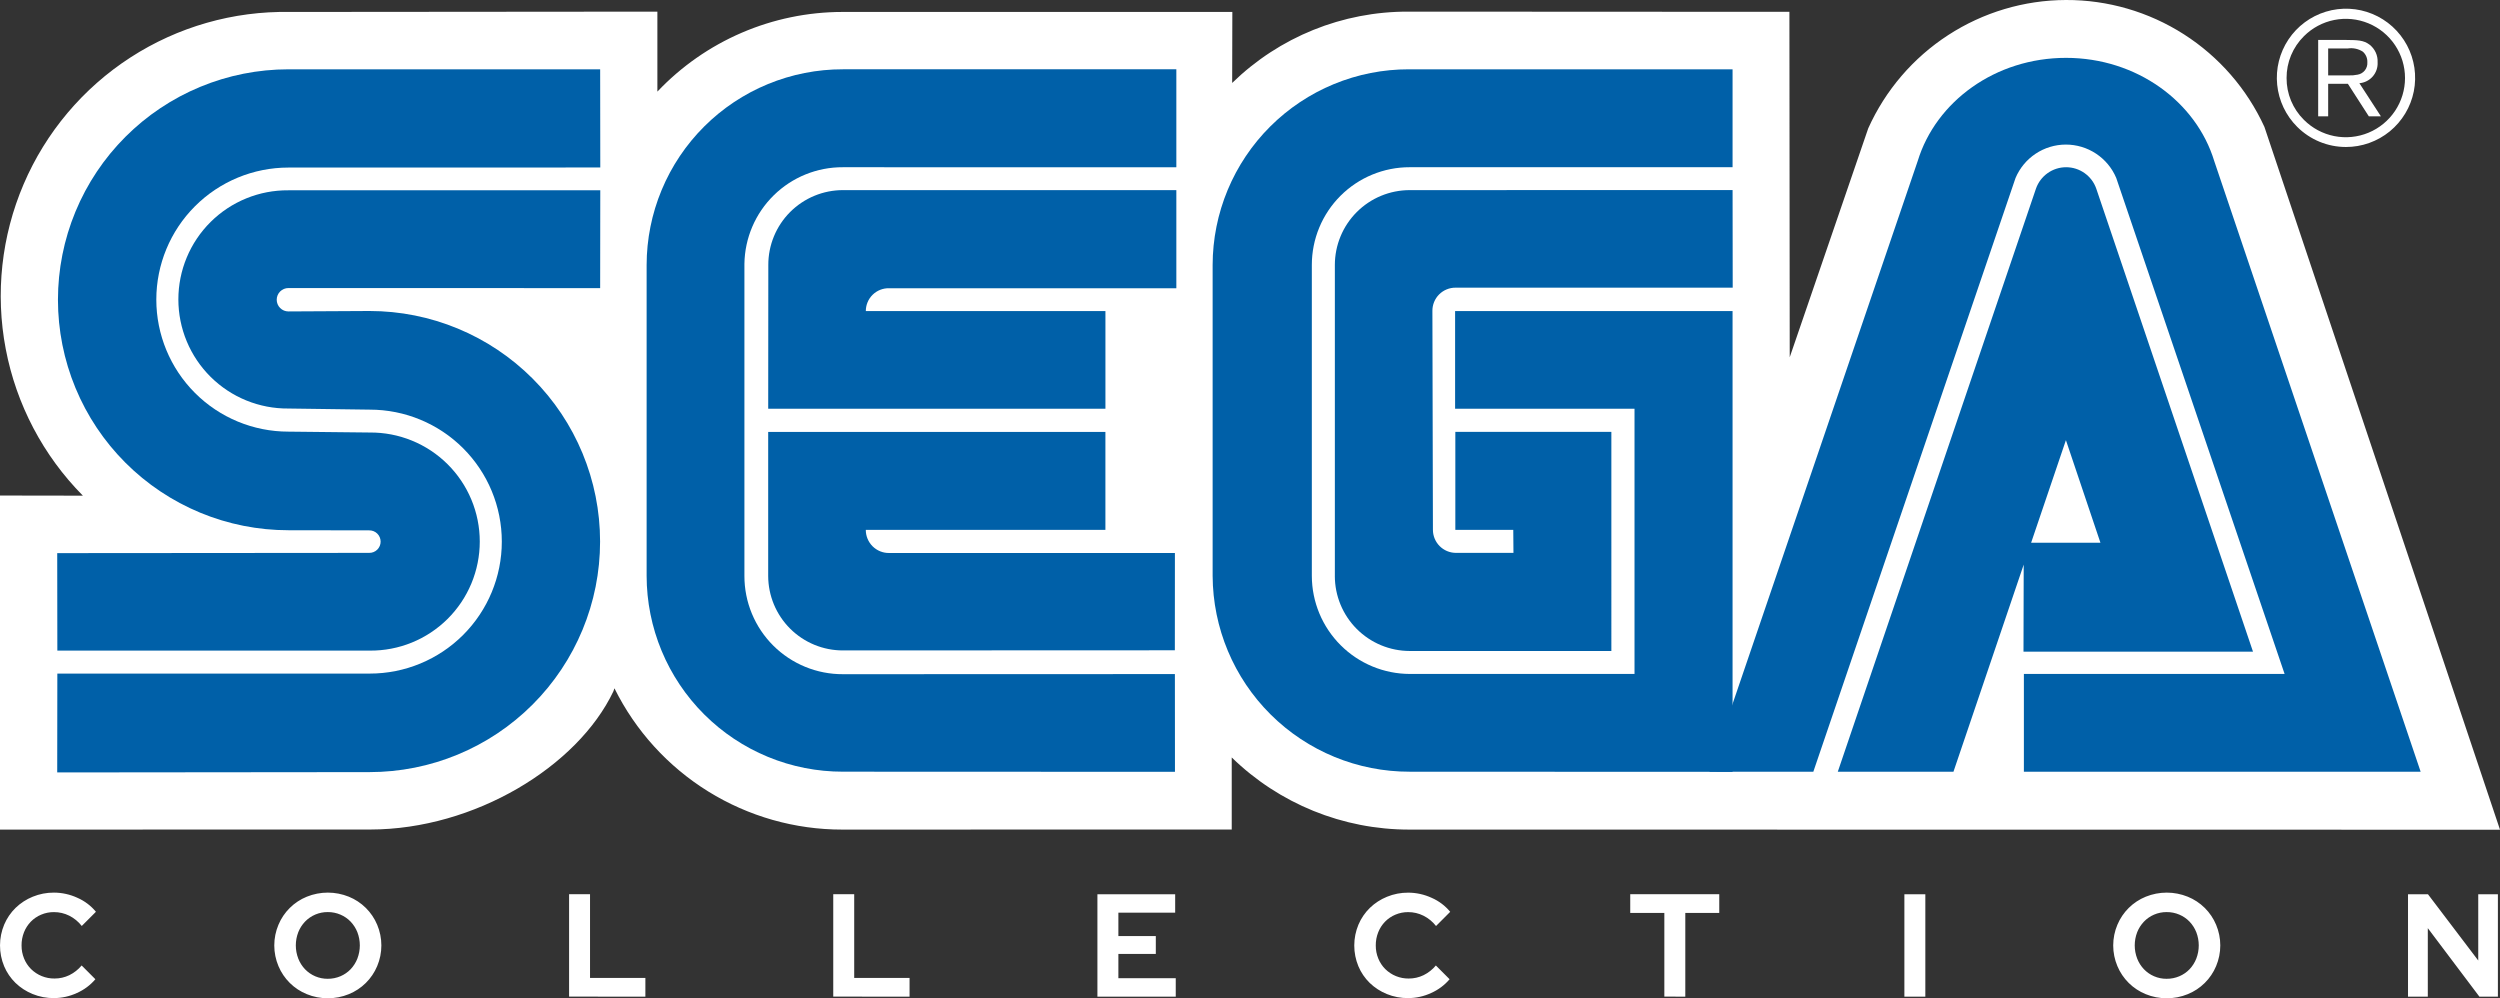 <?xml version="1.0" encoding="UTF-8" standalone="no"?>
<svg
   xmlns:dc="http://purl.org/dc/elements/1.1/"
   xmlns:cc="http://creativecommons.org/ns#"
   xmlns:rdf="http://www.w3.org/1999/02/22-rdf-syntax-ns#"
   xmlns:svg="http://www.w3.org/2000/svg"
   xmlns="http://www.w3.org/2000/svg"
   xmlns:sodipodi="http://sodipodi.sourceforge.net/DTD/sodipodi-0.dtd"
   xmlns:inkscape="http://www.inkscape.org/namespaces/inkscape"
   width="361.304"
   height="144.269"
   viewBox="0 0 361.304 144.269"
   version="1.1"
   id="svg217"
   sodipodi:docname="sega.svg"
   style="fill:none"
   inkscape:version="0.92.5 (2060ec1f9f, 2020-04-08)">
  <rect x="0" y="0" width="361.304" height="144.269" fill="#333333" stroke="none"/>
  <defs
     id="defs221" />
  <sodipodi:namedview
     pagecolor="#ffffff"
     bordercolor="#666666"
     borderopacity="1"
     objecttolerance="10"
     gridtolerance="10"
     guidetolerance="10"
     inkscape:pageopacity="0"
     inkscape:pageshadow="2"
     inkscape:window-width="1366"
     inkscape:window-height="743"
     id="namedview219"
     showgrid="false"
     inkscape:pagecheckerboard="true"
     inkscape:zoom="4.0431515"
     inkscape:cx="88.792575"
     inkscape:cy="129.39229"
     inkscape:window-x="0"
     inkscape:window-y="0"
     inkscape:window-maximized="1"
     inkscape:current-layer="svg217" />
  <path
     d="m 7.79,144.246 c 1.151,-0.002 2.288,-0.254 3.331,-0.74 1.026,-0.453 1.936,-1.132 2.663,-1.987 L 11.8,139.531 c -0.487,0.586 -1.092,1.063 -1.775,1.4 -0.67,0.325 -1.406,0.491 -2.151,0.486 -0.628,0.007 -1.252,-0.111 -1.835,-0.347 -0.583,-0.236 -1.113,-0.585 -1.559,-1.027 -0.43,-0.433 -0.77,-0.947 -1,-1.512 -0.246,-0.6 -0.371,-1.243 -0.365,-1.892 -0.007,-0.655 0.114,-1.305 0.355,-1.914 0.225,-0.566 0.559,-1.083 0.982,-1.522 0.425,-0.435 0.932,-0.78 1.493,-1.015 0.584,-0.248 1.213,-0.374 1.848,-0.37 0.766,-0.003 1.521,0.173 2.207,0.513 0.709,0.356 1.33,0.865 1.817,1.491 l 2.047,-2.051 c -0.72,-0.874 -1.636,-1.566 -2.673,-2.019 -1.066,-0.493 -2.226,-0.749 -3.401,-0.751 -1.049,-0.007 -2.089,0.194 -3.06,0.592 -0.92,0.373 -1.76,0.919 -2.474,1.608 -0.705,0.69 -1.266,1.513 -1.65,2.421 -0.398,0.953 -0.604,1.974 -0.605,3.007 -0.002,1.032 0.201,2.054 0.595,3.008 0.379,0.905 0.937,1.725 1.639,2.411 0.715,0.689 1.555,1.234 2.475,1.607 0.977,0.399 2.024,0.6 3.08,0.591 z m 39.577,0.022 c 1.046,0.008 2.082,-0.193 3.049,-0.592 0.916,-0.371 1.749,-0.92 2.451,-1.615 0.703,-0.695 1.261,-1.522 1.643,-2.434 0.4,-0.947 0.606,-1.964 0.606,-2.992 0,-1.028 -0.206,-2.045 -0.606,-2.992 -0.382,-0.911 -0.94,-1.739 -1.643,-2.433 -0.703,-0.695 -1.536,-1.244 -2.451,-1.616 -1.949,-0.789 -4.129,-0.789 -6.078,0 -0.916,0.372 -1.749,0.921 -2.452,1.616 -0.703,0.694 -1.261,1.522 -1.642,2.433 -0.399,0.947 -0.605,1.964 -0.605,2.992 0,1.028 0.206,2.045 0.605,2.992 0.382,0.912 0.94,1.739 1.642,2.434 0.703,0.695 1.536,1.244 2.452,1.615 0.961,0.397 1.991,0.598 3.03,0.591 z m 0,-2.812 c -0.614,0.005 -1.222,-0.115 -1.787,-0.353 -0.566,-0.238 -1.077,-0.589 -1.502,-1.032 -0.419,-0.444 -0.749,-0.964 -0.971,-1.533 -0.474,-1.228 -0.474,-2.589 0,-3.817 0.224,-0.564 0.553,-1.081 0.971,-1.522 0.425,-0.442 0.936,-0.794 1.502,-1.032 0.566,-0.238 1.174,-0.358 1.787,-0.353 0.632,-0.005 1.257,0.121 1.838,0.37 0.554,0.235 1.055,0.581 1.472,1.015 0.417,0.441 0.747,0.958 0.971,1.522 0.473,1.228 0.473,2.589 0,3.817 -0.222,0.569 -0.552,1.089 -0.971,1.533 -0.417,0.435 -0.918,0.78 -1.472,1.015 -0.58,0.248 -1.206,0.374 -1.837,0.369 z m 45.905,2.58 v -2.706 h -8 v -12.096 h -3.026 v 14.8 z m 38.179,0 v -2.706 h -8 v -12.096 h -3.028 v 14.8 z m 38.47,0 v -2.664 h -8.291 v -3.511 h 5.41 v -2.58 h -5.41 v -3.38 h 8.208 v -2.664 H 158.6 v 14.8 z m 33.584,0.211 c 1.151,-0.001 2.288,-0.254 3.331,-0.74 1.026,-0.453 1.936,-1.132 2.663,-1.987 l -1.985,-1.987 c -0.487,0.586 -1.092,1.063 -1.775,1.4 -0.67,0.325 -1.406,0.491 -2.151,0.486 -0.628,0.007 -1.252,-0.111 -1.834,-0.347 -0.583,-0.236 -1.112,-0.585 -1.559,-1.027 -0.43,-0.433 -0.77,-0.947 -1,-1.512 -0.247,-0.6 -0.371,-1.243 -0.366,-1.892 -0.007,-0.655 0.114,-1.305 0.356,-1.914 0.224,-0.566 0.558,-1.084 0.981,-1.522 0.424,-0.435 0.932,-0.78 1.493,-1.015 0.584,-0.248 1.213,-0.374 1.848,-0.37 0.768,-0.003 1.526,0.174 2.214,0.517 0.709,0.356 1.33,0.865 1.817,1.491 l 2.047,-2.051 c -0.72,-0.874 -1.636,-1.566 -2.673,-2.019 -1.066,-0.492 -2.226,-0.749 -3.4,-0.751 -1.049,-0.007 -2.089,0.194 -3.06,0.592 -0.92,0.373 -1.76,0.918 -2.475,1.607 -0.706,0.69 -1.267,1.513 -1.651,2.421 -0.398,0.953 -0.604,1.974 -0.605,3.007 -0.002,1.032 0.2,2.054 0.595,3.008 0.379,0.905 0.937,1.725 1.639,2.411 0.715,0.689 1.555,1.234 2.475,1.607 0.976,0.397 2.021,0.596 3.075,0.586 z m 40.058,-0.211 V 131.94 h 4.907 v -2.707 h -12.865 v 2.707 h 4.929 v 12.094 z m 34.69,0 v -14.8 h -3.028 v 14.8 z m 34.879,0.233 c 1.046,0.008 2.082,-0.193 3.049,-0.592 0.916,-0.371 1.749,-0.92 2.451,-1.615 0.703,-0.695 1.261,-1.522 1.643,-2.434 0.399,-0.947 0.605,-1.964 0.605,-2.992 0,-1.028 -0.206,-2.045 -0.605,-2.992 -0.382,-0.911 -0.94,-1.739 -1.642,-2.433 -0.703,-0.695 -1.536,-1.244 -2.452,-1.616 -1.949,-0.789 -4.128,-0.789 -6.077,0 -0.915,0.372 -1.748,0.921 -2.451,1.616 -0.702,0.695 -1.26,1.522 -1.642,2.433 -0.4,0.947 -0.606,1.964 -0.606,2.992 0,1.028 0.206,2.045 0.606,2.992 0.382,0.911 0.94,1.738 1.642,2.433 0.703,0.695 1.536,1.244 2.451,1.616 0.96,0.396 1.989,0.597 3.028,0.59 z m 0,-2.812 c -0.628,0.006 -1.251,-0.12 -1.827,-0.37 -0.551,-0.236 -1.048,-0.582 -1.462,-1.015 -0.42,-0.443 -0.75,-0.964 -0.972,-1.533 -0.474,-1.228 -0.474,-2.589 0,-3.817 0.224,-0.565 0.554,-1.081 0.972,-1.522 0.414,-0.433 0.911,-0.778 1.462,-1.015 0.576,-0.249 1.199,-0.375 1.827,-0.37 0.631,-0.005 1.257,0.121 1.837,0.37 0.555,0.235 1.056,0.581 1.473,1.015 0.418,0.441 0.747,0.958 0.971,1.522 0.474,1.228 0.474,2.589 0,3.817 -0.222,0.569 -0.552,1.089 -0.971,1.533 -0.417,0.435 -0.918,0.78 -1.473,1.015 -0.58,0.248 -1.206,0.374 -1.837,0.368 z m 37.739,2.58 v -9.9 l 7.456,9.9 H 361 v -14.8 h -2.84 v 9.578 l -7.268,-9.578 h -2.883 v 14.8 z"
     id="path191"
     inkscape:connector-curvature="0"
     style="fill:#ffffff" />
  <path
     d="m 178.012,109.469 c 6.864,6.691 16.071,10.432 25.656,10.425 L 361.304,119.912 327.26,18.347 C 324.745,12.856 320.701,8.205 315.613,4.952 310.524,1.698 304.606,-0.021 298.566,1.9187425e-4 292.526,0.021 286.62,1.782 281.555,5.071 276.489,8.36 272.478,13.039 270.001,18.547 l -11.348,33.087 -0.045,-49.924 -55.049,-0.028 c -9.518,-0.044 -18.671,3.658 -25.483,10.306 L 178.1,1.727 h -56.369 c -5.002,0.006 -9.951,1.03 -14.546,3.009 -4.594,1.979 -8.738,4.872 -12.179,8.503 V 1.682 l -53.124,0.046 c -8.161,-0.146 -16.179,2.144 -23.031,6.579 C 11.998,12.741 6.624,19.117 3.414,26.621 0.203,34.125 -0.696,42.416 0.829,50.434 2.354,58.452 6.236,65.833 11.977,71.634 L 0,71.615 v 48.279 l 53.524,-0.01 c 15.039,-0.018 29.941,-9.092 35.121,-19.963 l 0.155,-0.447 c 3.039,6.136 7.732,11.299 13.551,14.908 5.819,3.608 12.53,5.517 19.377,5.512 l 56.283,-0.01 v -10.415"
     id="path193"
     inkscape:connector-curvature="0"
     style="fill:#ffffff" />
  <path
     d="m 8.269,111.633 45.135,-0.046 c 8.837,0 17.313,-3.51 23.562,-9.759 6.249,-6.249 9.759,-14.725 9.759,-23.562 0,-8.837 -3.51,-17.313 -9.759,-23.561 -6.249,-6.249 -14.724,-9.759 -23.562,-9.759 l -11.722,0.064 c -0.448,0 -0.878,-0.178 -1.195,-0.495 -0.317,-0.317 -0.495,-0.747 -0.495,-1.195 0,-0.448 0.178,-0.878 0.495,-1.195 0.317,-0.317 0.747,-0.495 1.195,-0.495 l 45.054,0.01 0.018,-14.137 h -45.081 c -2.081,-0.017 -4.146,0.379 -6.073,1.164 -1.928,0.785 -3.681,1.944 -5.159,3.41 -1.478,1.466 -2.651,3.21 -3.451,5.131 -0.8,1.921 -1.212,3.982 -1.212,6.064 0,2.082 0.412,4.143 1.212,6.064 0.8,1.921 1.973,3.666 3.451,5.131 1.478,1.466 3.231,2.625 5.159,3.41 1.928,0.785 3.992,1.181 6.073,1.164 l 11.777,0.161 c 5.059,0 9.91,2.01 13.487,5.586 3.577,3.577 5.586,8.428 5.586,13.487 0,5.059 -2.009,9.91 -5.586,13.487 -3.577,3.577 -8.428,5.586 -13.487,5.586 H 8.287 L 8.269,111.635"
     id="path195"
     inkscape:connector-curvature="0"
     style="fill:#0060a8" />
  <path
     d="m 8.287,94.027 h 45.163 c 2.08,0.017 4.143,-0.379 6.07,-1.163 1.927,-0.785 3.679,-1.943 5.156,-3.408 1.477,-1.465 2.649,-3.208 3.449,-5.129 0.8,-1.92 1.212,-3.98 1.212,-6.06 0,-2.08 -0.412,-4.14 -1.212,-6.06 -0.8,-1.92 -1.972,-3.663 -3.449,-5.128 -1.477,-1.465 -3.229,-2.623 -5.156,-3.408 -1.927,-0.785 -3.99,-1.18 -6.07,-1.163 l -11.777,-0.128 c -5.061,0 -9.915,-2.01 -13.493,-5.589 -3.579,-3.579 -5.589,-8.432 -5.589,-13.493 0,-5.061 2.01,-9.915 5.589,-13.493 3.579,-3.579 8.432,-5.589 13.493,-5.589 l 45.081,-0.01 -0.018,-14.189 h -45.054 c -4.374,0 -8.705,0.862 -12.746,2.535 -4.041,1.674 -7.713,4.127 -10.806,7.22 -3.093,3.093 -5.546,6.765 -7.22,10.806 -1.674,4.041 -2.535,8.372 -2.535,12.746 0,4.374 0.862,8.705 2.535,12.746 1.674,4.041 4.127,7.713 7.22,10.806 3.093,3.093 6.765,5.546 10.806,7.22 4.041,1.674 8.372,2.535 12.746,2.535 l 11.658,0.018 c 0.217,-0.005 0.433,0.033 0.635,0.112 0.202,0.079 0.386,0.198 0.542,0.35 0.155,0.152 0.279,0.333 0.363,0.533 0.084,0.2 0.128,0.415 0.128,0.632 0,0.217 -0.043,0.432 -0.128,0.632 -0.084,0.2 -0.208,0.381 -0.363,0.533 -0.155,0.152 -0.34,0.271 -0.542,0.35 -0.202,0.079 -0.418,0.117 -0.635,0.112 l -45.071,0.036 0.018,14.089"
     id="path197"
     inkscape:connector-curvature="0"
     style="fill:#0060a8" />
  <path
     d="m 121.829,97.435 c -1.87,0.009 -3.724,-0.351 -5.454,-1.062 -1.73,-0.71 -3.303,-1.756 -4.627,-3.077 -1.324,-1.321 -2.374,-2.891 -3.088,-4.619 -0.715,-1.728 -1.08,-3.581 -1.076,-5.451 V 38.138 c 0.052,-3.737 1.578,-7.302 4.246,-9.918 2.668,-2.617 6.262,-4.073 9.999,-4.052 l 48.178,0.008 v -14.161 h -48.178 c -3.72,-0.008 -7.406,0.718 -10.846,2.135 -3.439,1.417 -6.566,3.498 -9.202,6.124 -2.635,2.626 -4.727,5.746 -6.157,9.181 -1.429,3.435 -2.168,7.118 -2.173,10.838 v 44.934 c 0.005,3.722 0.743,7.406 2.171,10.842 1.429,3.436 3.52,6.557 6.156,9.185 2.635,2.628 5.762,4.711 9.203,6.131 3.44,1.419 7.127,2.147 10.848,2.141 l 47.977,0.019 -0.01,-14.126 -47.967,0.017"
     id="path199"
     inkscape:connector-curvature="0"
     style="fill:#0060a8" />
  <path
     d="m 111.038,38.293 c -0.004,-1.419 0.272,-2.826 0.813,-4.138 0.541,-1.312 1.335,-2.505 2.337,-3.51 1.003,-1.005 2.194,-1.802 3.505,-2.346 1.311,-0.544 2.717,-0.824 4.136,-0.823 h 48.178 v 14.18 H 128.5 c -0.44,-0.011 -0.877,0.067 -1.286,0.228 -0.409,0.161 -0.782,0.403 -1.096,0.71 -0.314,0.308 -0.564,0.675 -0.733,1.081 -0.17,0.406 -0.257,0.841 -0.256,1.281 h 34.629 v 14.115 h -48.736 l 0.016,-20.777"
     id="path201"
     inkscape:connector-curvature="0"
     style="fill:#0060a8" />
  <path
     d="m 121.829,94.001 c -1.417,0.003 -2.821,-0.274 -4.132,-0.814 -1.31,-0.54 -2.501,-1.333 -3.505,-2.334 -1.004,-1 -1.8,-2.189 -2.345,-3.498 -0.544,-1.309 -0.825,-2.712 -0.827,-4.129 V 62.427 h 48.735 v 14.15 h -34.628 c -0.002,0.442 0.084,0.88 0.254,1.288 0.169,0.408 0.417,0.779 0.731,1.09 0.314,0.311 0.687,0.556 1.096,0.722 0.41,0.166 0.848,0.248 1.29,0.242 H 169.8 l -0.009,14.062 z"
     id="path203"
     inkscape:connector-curvature="0"
     style="fill:#0060a8" />
  <path
     d="m 203.768,97.401 c -3.758,-0.005 -7.361,-1.5 -10.019,-4.157 -2.657,-2.657 -4.154,-6.258 -4.161,-10.016 V 38.292 c -0.001,-1.857 0.365,-3.695 1.076,-5.41 0.711,-1.715 1.753,-3.273 3.066,-4.585 1.314,-1.312 2.873,-2.352 4.589,-3.061 1.716,-0.709 3.555,-1.072 5.412,-1.069 h 46.662 v -14.151 h -46.77 c -3.72,-0.007 -7.405,0.719 -10.844,2.137 -3.439,1.417 -6.565,3.499 -9.2,6.125 -2.634,2.626 -4.726,5.745 -6.155,9.18 -1.428,3.434 -2.167,7.117 -2.172,10.837 v 44.934 c 0.034,7.526 3.051,14.732 8.39,20.037 5.338,5.305 12.563,8.277 20.089,8.263 l 46.662,0.019 V 44.954 h -40.1 v 14.117 h 25.93 v 38.33 z"
     id="path205"
     inkscape:connector-curvature="0"
     style="fill:#0060a8" />
  <path
     d="m 192.913,83.226 c -0.004,2.874 1.134,5.631 3.162,7.667 2.029,2.036 4.782,3.183 7.656,3.189 h 29.146 V 62.414 h -22.55 v 14.163 h 8.373 l 0.027,3.325 h -8.332 c -0.878,-0.007 -1.718,-0.36 -2.337,-0.983 -0.619,-0.623 -0.968,-1.464 -0.97,-2.342 L 207.013,44.945 c -0.006,-0.442 0.076,-0.881 0.242,-1.291 0.165,-0.41 0.411,-0.783 0.723,-1.097 0.311,-0.314 0.682,-0.562 1.091,-0.731 0.409,-0.169 0.847,-0.254 1.289,-0.252 h 40.055 l -0.018,-14.108 -46.662,0.01 c -1.42,-10e-5 -2.827,0.28 -4.14,0.823 -1.312,0.543 -2.505,1.34 -3.509,2.345 -1.005,1.004 -1.802,2.197 -2.345,3.509 -0.544,1.312 -0.824,2.719 -0.824,4.14 v 44.933"
     id="path207"
     inkscape:connector-curvature="0"
     style="fill:#0060a8" />
  <path
     d="m 294.24,27.265 c 0.315,-0.905 0.904,-1.689 1.685,-2.244 0.781,-0.555 1.715,-0.853 2.673,-0.853 0.958,0 1.892,0.298 2.673,0.853 0.781,0.555 1.37,1.339 1.685,2.244 l 22.651,66.917 h -33.168 l 0.037,-15.742 h 11.083 L 298.57,63.611 282.316,111.532 H 265.6 Z"
     id="path209"
     inkscape:connector-curvature="0"
     style="fill:#0060a8" />
  <path
     d="M 330.174,97.401 H 292.495 V 111.534 h 57.341 L 320.014,23.301 C 317.4,14.693 308.786,8.362 298.588,8.362 c -10.214,0 -18.8,6.3 -21.435,14.9 l -30.1,88.269 h 15.012 l 29.22,-85.8 c 0.602,-1.431 1.613,-2.654 2.907,-3.514 1.293,-0.86 2.811,-1.32 4.364,-1.322 1.553,-0.002 3.073,0.454 4.368,1.311 1.296,0.857 2.31,2.076 2.916,3.506 z"
     id="path211"
     inkscape:connector-curvature="0"
     style="fill:#0060a8" />
  <path
     d="m 339.028,21.244 c 2.314,0.004 4.557,-0.795 6.348,-2.26 1.79,-1.466 3.017,-3.507 3.47,-5.776 0.453,-2.269 0.105,-4.625 -0.985,-6.666 -1.09,-2.041 -2.854,-3.64 -4.992,-4.526 -2.138,-0.885 -4.516,-1.001 -6.73,-0.328 -2.214,0.673 -4.125,2.093 -5.409,4.018 -1.283,1.925 -1.859,4.236 -1.629,6.538 0.231,2.302 1.253,4.453 2.892,6.086 1.867,1.864 4.397,2.912 7.035,2.913 z m -8.568,-9.968 c -0.005,-1.125 0.214,-2.239 0.645,-3.277 0.432,-1.039 1.066,-1.981 1.866,-2.771 1.197,-1.197 2.721,-2.011 4.381,-2.342 1.66,-0.33 3.38,-0.161 4.943,0.487 1.564,0.648 2.9,1.744 3.84,3.151 0.94,1.407 1.442,3.061 1.442,4.753 0,1.692 -0.502,3.346 -1.442,4.753 -0.94,1.407 -2.276,2.504 -3.84,3.151 -1.563,0.648 -3.283,0.817 -4.943,0.487 -1.66,-0.33 -3.184,-1.145 -4.381,-2.342 -0.801,-0.79 -1.436,-1.732 -1.868,-2.772 -0.431,-1.04 -0.65,-2.155 -0.643,-3.28 z"
     id="path213"
     inkscape:connector-curvature="0"
     style="fill:#ffffff" />
  <path
     d="m 336.47,12.117 v 4.7 h -1.444 V 5.776 h 4.1 c 1.546,0.018 2.45,0.018 3.309,0.666 0.389,0.299 0.7,0.688 0.906,1.134 0.206,0.446 0.3,0.935 0.275,1.425 0.042,0.748 -0.21,1.482 -0.702,2.047 -0.492,0.565 -1.185,0.915 -1.931,0.977 l 3.107,4.787 h -1.745 l -3.024,-4.7 h -2.851 z m 0,-1.22 h 2.93 c 0.451,0.019 0.902,-0.018 1.344,-0.11 0.41,-0.073 0.779,-0.296 1.036,-0.624 0.256,-0.329 0.382,-0.741 0.353,-1.157 0.014,-0.29 -0.038,-0.58 -0.152,-0.848 -0.114,-0.267 -0.288,-0.505 -0.507,-0.696 -0.639,-0.408 -1.403,-0.572 -2.153,-0.461 H 336.47 V 10.901 Z"
     id="path215"
     inkscape:connector-curvature="0"
     style="fill:#ffffff" />
</svg>
